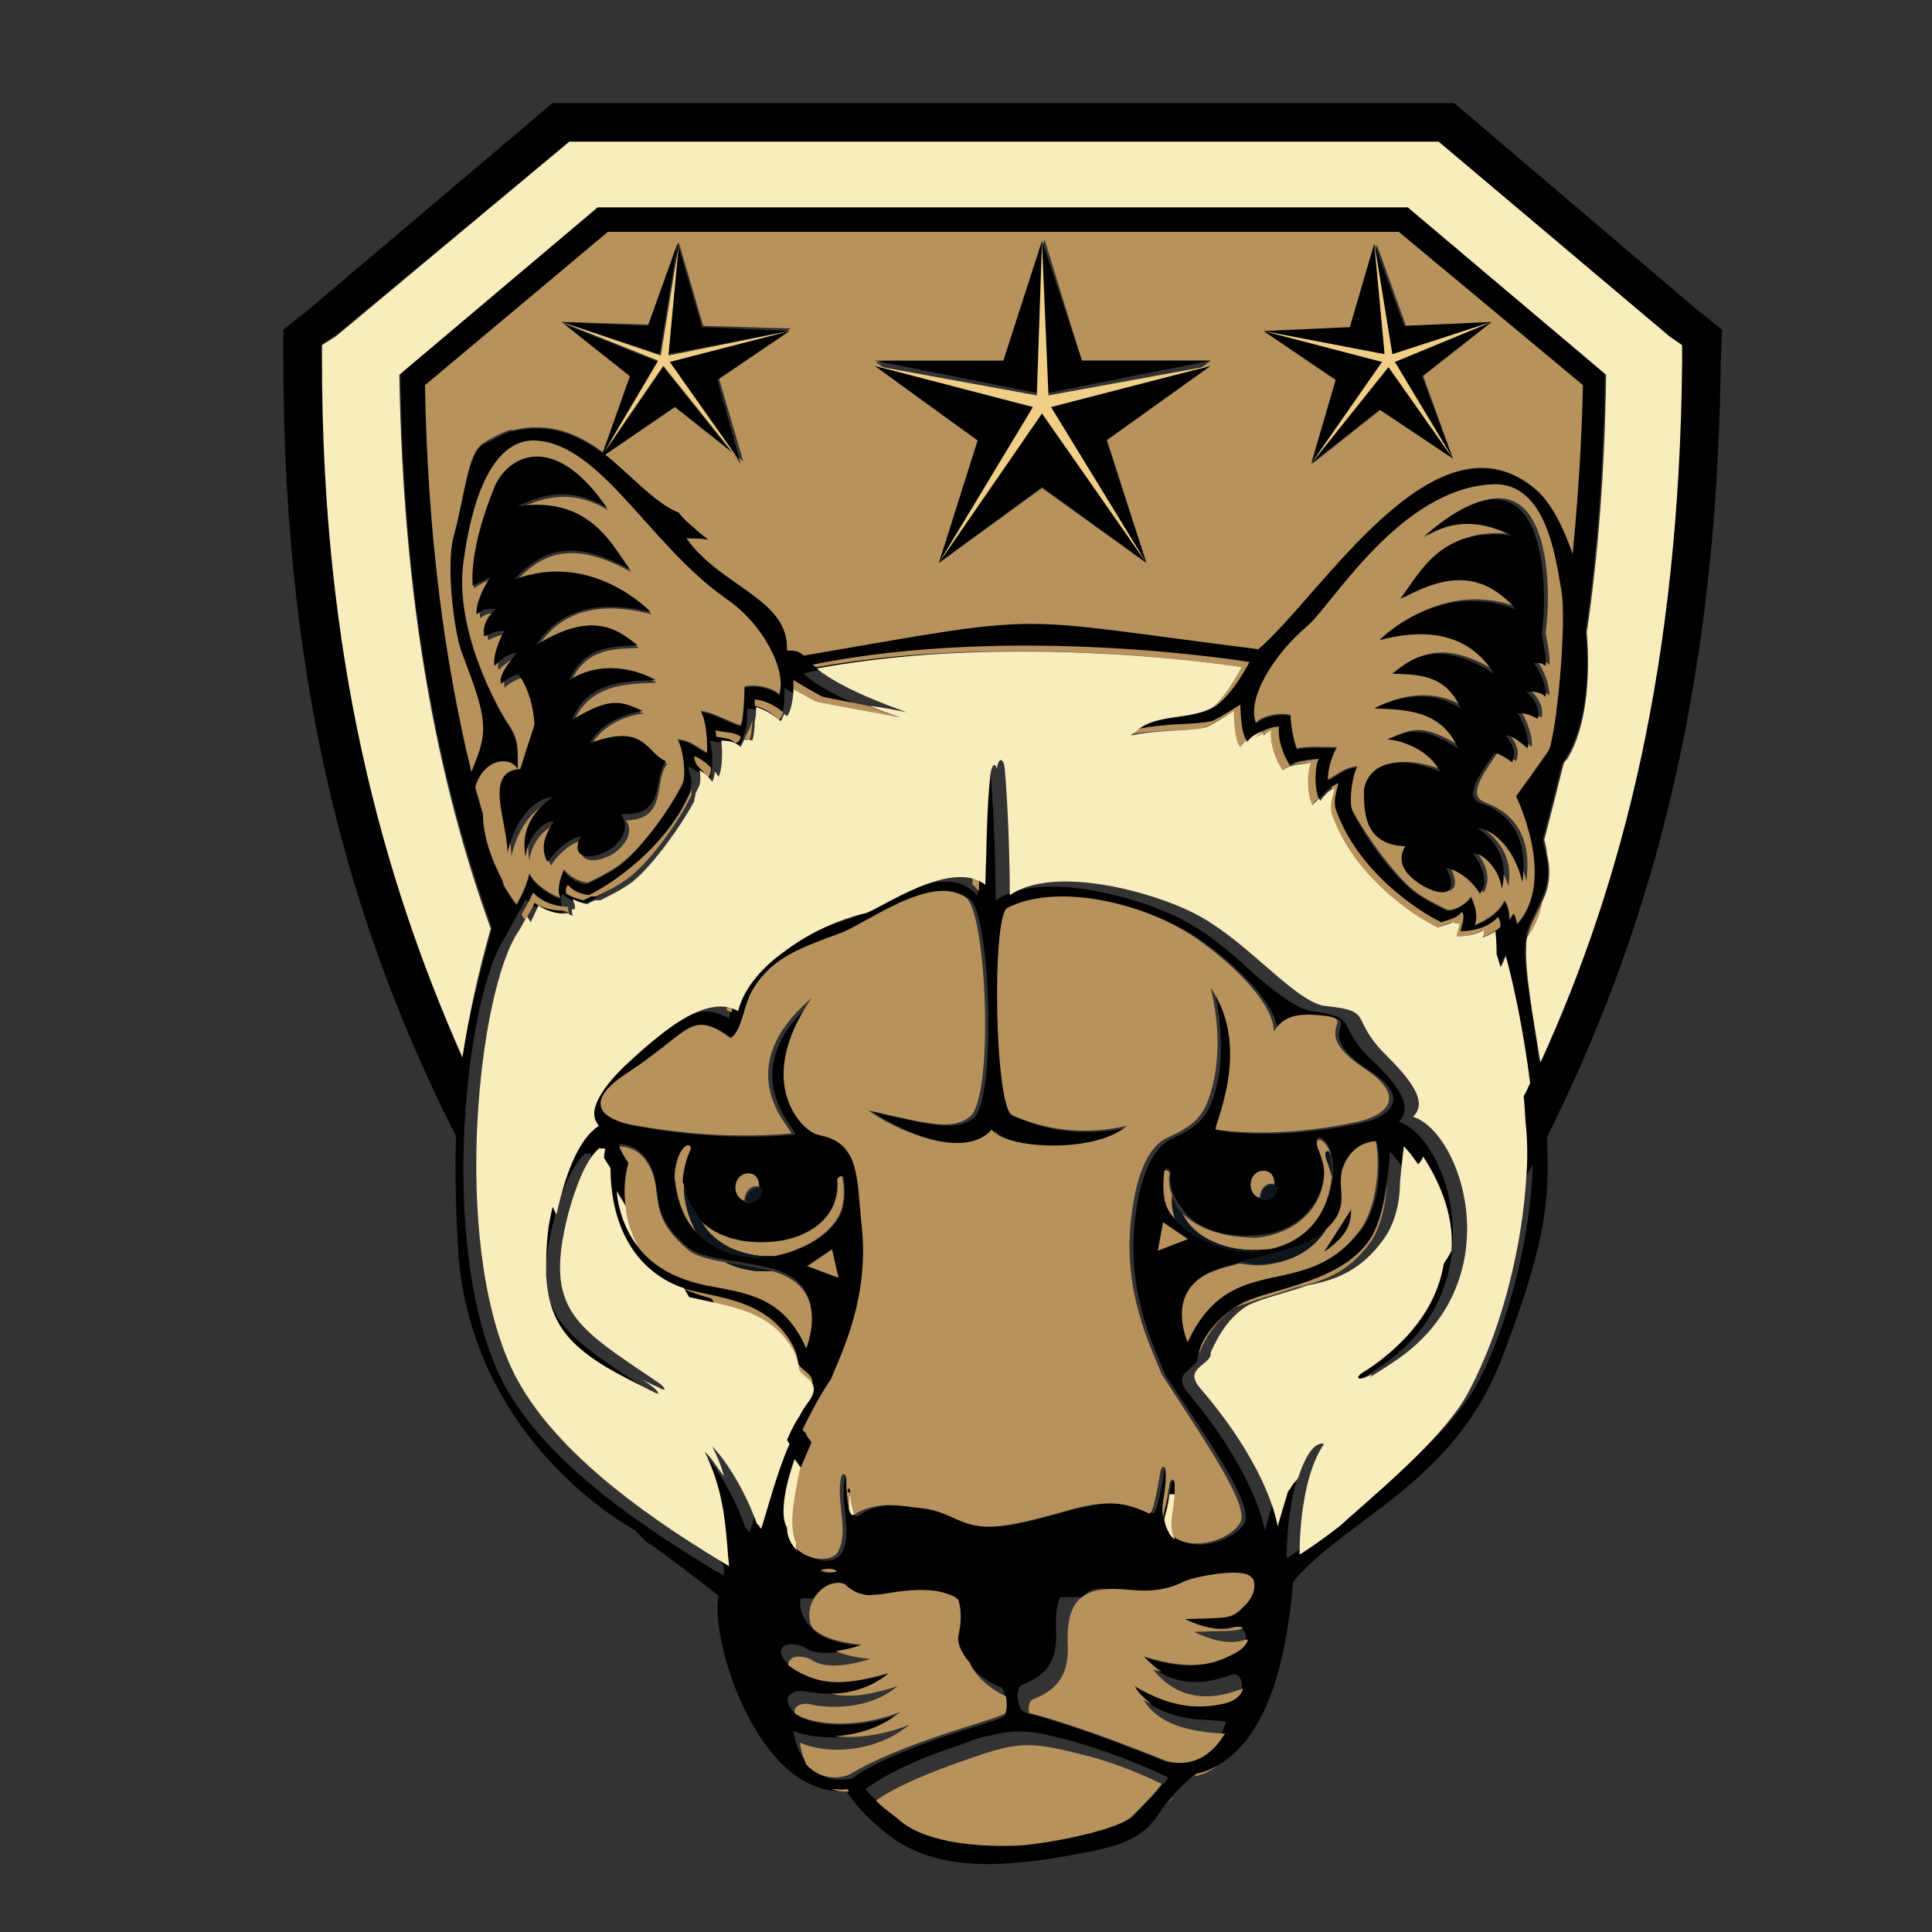 <?xml version="1.0" encoding="utf-8"?>
<!-- Generator: Adobe Illustrator 18.1.0, SVG Export Plug-In . SVG Version: 6.00 Build 0)  -->
<svg version="1.1" id="Layer_1" xmlns="http://www.w3.org/2000/svg" xmlns:xlink="http://www.w3.org/1999/xlink" x="0px" y="0px"
	 viewBox="0 0 150 150" enable-background="new 0 0 150 150" xml:space="preserve">
<rect x="0" y="0" width="150" height="150" fill="#333333" stroke="none"/>
<g>
	<path fill="none" d="M68.1,139.8c1.7-1.2,4.4-2.3,6.8-3.1c3.9-1.4,4.9-1.6,9.1-0.5c1.8,0.5,4,1.3,6.3,2.3c0.1-0.2,0.3-0.4,0.4-0.5
		c-2.7-1.4-5.3-2.3-7.4-2.8c-2.9-0.8-4.3-0.9-6.2-0.5c-1,0.3-2.3,0.7-3.8,1.2c-2.2,0.8-4.6,1.8-6.1,3
		C67.5,139.3,67.8,139.6,68.1,139.8z"/>
	<path fill="none" d="M70.7,134c-1.9,0.8-4.1,1-5.8,0.9c-1.2,0.1-2.3-0.1-3.3-0.5c0.2,1.2,0.7,2.1,1.2,2.7c-0.2-0.5-0.4-1-0.5-1.7
		C64.8,136.4,68.4,135.9,70.7,134z"/>
	<path fill="none" d="M63,132.3c0.1,0,4.1,0.9,6.8-1.4c-2.4,0.7-4,0.8-5.2,0.6c-1.3,0-2.2-0.2-2.2-0.2c-1.1-0.1-1.8,0.6-0.7,1.7
		c0,0,0.1,0.1,0.1,0.1C61.7,132.5,62.2,132.2,63,132.3z"/>
	<path fill="none" d="M80.1,131.8c1.4-0.6,2.7-1.4,2.6-4c-0.1-2.1,0.3-3.9,1.4-3.9h-1.7c-0.4,0-0.5,1.6-0.4,2.8
		c0.1,2.6-1.2,3.5-2.6,4c-0.7,0.2-0.5,1.9,0.1,2.1c0,0,0.1,0,0.2,0C79.7,132.5,79.8,132,80.1,131.8z"/>
	<path fill="none" d="M96.7,127.3c0.1,0,0.1,0,0.2,0c0.1-0.4,0-0.7-0.4-0.9c-0.6,0.3-1.3,0.3-3.8,0.3
		C95.4,128,96.6,127.3,96.7,127.3z"/>
	<path fill="none" d="M46.1,105.9c-0.3-0.5-0.6-0.9-0.9-1.4c-1.8-1.4-2.7-2.7-3-4.6c-0.2-0.4-0.5-0.7-0.7-1.1
		C41.7,102,42.8,103.9,46.1,105.9z"/>
	<path fill="none" d="M56.8,121.7c0-0.2,0-0.4,0-0.7c-0.2-0.3-0.4-0.6-0.6-0.9c0,0.4,0.1,0.8,0.1,1.2
		C56.4,121.5,56.6,121.6,56.8,121.7z"/>
	<path fill="none" d="M96.5,131.2c0.1-0.6-0.2-1.1-0.7-1.1c-0.3,0-3.1,1.4-5.7-0.2c-0.2-0.1-0.4-0.1-0.7-0.2
		C92.2,133.2,96,131.3,96.5,131.2z"/>
	<path fill="none" d="M94.9,134.6c0.2-0.4,0.4-0.7,0.4-0.9c0-0.1-0.8-0.1-2-0.2c-0.5,0-1-0.1-1.5-0.2c-0.8-0.2-1.7-0.5-2.4-1
		c-0.2-0.1-0.4-0.2-0.6-0.3C90.1,134.2,93.2,134.5,94.9,134.6z"/>
	<path fill="none" d="M68.2,124h-1.1C67.4,124,67.8,124,68.2,124z"/>
	<path fill="none" d="M74.3,124.2c0-0.1-0.1-0.3-0.2-0.4h-0.5C73.9,123.9,74.1,124,74.3,124.2z"/>
	<path fill="none" d="M115.5,105.1c-0.7,1.7-1.4,3.1-2,4c-2.4,3.5-7.1,7.3-10.3,9.7c3.3-2.4,8.3-6.3,10.9-10.1
		c2-2.9,4.9-10.9,5.1-18.4c-0.2,0.4-0.4,0.7-0.6,1.1C118.2,96.3,116.9,101.4,115.5,105.1z"/>
	<path fill="none" d="M78.1,131.7c-0.1-0.4-0.2-0.8-0.4-0.9c-1-0.3-1.8-1-2.4-1.7C75.7,130.1,76.7,131.2,78.1,131.7z"/>
	<path fill="none" d="M63,128.7c0.2,0.1,1.1,1.1,4.7,0c-1.2-0.1-2.1-0.3-2.7-0.6c-1.9,0.2-2.5-0.4-2.6-0.5c-1.6-0.6-2.4,0.4-1,1.5
		C61.3,128.7,61.9,128.4,63,128.7z"/>
	<path fill="none" d="M63.4,124h-1.2c-0.1,0-0.1,0.6,0,1c0.2,0.6,0.4,1.1,0.9,1.5c-0.1-0.2-0.1-0.2-0.2-0.4
		C62.7,125.2,63,124,63.4,124z"/>
	<path d="M133.7,25.6l-2-1.6L112.9,8h-70L24,24l-2,1.6v2.4c0,26.5,5.7,45,13.4,60.2c-0.1,3,0,6.1,0.2,9.4
		c1.3,14.7,13.7,21.2,13.7,21.2s1.1,1.2,1.2,1.1c1.7,1.2,3.9,2.9,5.3,4c-0.7,3.2,2.7,14.3,8.7,15.1c0.4,0.1,0.8,0.1,1.2,0
		c0,0.1,0.1,0.1,0.1,0.2c0.9,1.3,2,2.4,3.5,3.5c3.8,2.7,9,2.3,15.1,1.1c4.3-0.8,4.9-2,6-3.6c0.1-0.2,0.3-0.4,0.5-0.6
		c0.4-0.5,0.9-1,1.6-1.6c0.1-0.1,0.1-0.1,0.2-0.2c0.6-0.1,1.1-0.4,1.6-0.6c4.2-2.2,5.6-8.5,6.1-14.4c4-4.8,12.4-7.6,16.1-17.1
		c1.1-2.8,2.9-7.7,3.4-11.4c0.3-1.9,0.3-3.9,0.2-6c7.6-15.2,13.2-33.7,13.5-60.2L133.7,25.6z M117.8,71.8
		C117.8,71.8,117.8,71.8,117.8,71.8C117.8,71.8,117.8,71.8,117.8,71.8c-0.1-0.3-0.2-0.6-0.3-0.8c-0.1,0.2-0.2,0.3-0.3,0.5
		c0-0.5-0.1-1.2-0.4-1.5c-0.4,1-1.8,1.7-2.3,1.9c0.3-0.6,0-1.6-0.3-2.2c-0.4,0.6-1.5,1.1-1.9,1c-1-0.5-2-1-2.7-1.6
		c-1.6-1.3-3.7-4.2-4.6-6.1c-0.3-0.7,0-2.8,0.4-3.4c-1,0-1.9,0.9-2.3,1c0-0.7,0.3-1.6,0.7-2.5c-0.8,0-2.3-0.1-3.1,0.1
		c-0.3-0.4-0.5-1.9-0.5-2.6c-0.7-0.2-2.1,0-2.7,0.6c-0.6-2,1.5-5.3,4-7.5c1.9-1.6,7.3-10.7,14.4-11c4.2-0.2,4.9,6,5.3,8.1
		c0.5,2.5-0.4,11.7-1,12.6c-0.9,1.3-2.5,3.5-2.5,3.5S120.9,68.3,117.8,71.8z M122.1,43c-0.8-2.3-1.8-4.2-3.1-5.2
		c-7.7-6-16.4,8.4-21.3,12.6c-20-2.5-15.6-2.9-35.3,0.5c-0.3-0.3-0.6-0.4-1.3-0.4c0.2-4-5.1-4.9-7.8-8.7c0.4,0,1,0,1.7,0.1l0,0
		c-0.4-0.3-0.8-0.7-1.2-1c0,0,0,0,0,0c-0.4-0.4-0.8-0.7-1.1-1.1c-1.8-0.7-3.5-2.8-5.7-4.5l5.2-3.5l5.3,4.2l-6-7.5l-4.6,6.7
		c0,0,0,0,0,0l4.2-7.1l-7.5-3l5.3,4.2l-2.1,5.9c-1.9-1.4-4.1-2.4-7-1.7c-0.2-0.1-2.4,1.1-2.4,1.1c-1.1,0.9-1.3,3.9-2.2,7.2
		c-0.6,2.4,0.1,7.4,0.6,8.8c0.6,1.7,1.6,3.9,1.7,5.7c0.1,1.4-0.5,2.5-0.9,3.7c-2.1-8.7-3.4-18.5-3.6-30L47.2,18h61.4l14.2,11.9
		C122.7,34.6,122.5,38.8,122.1,43z M60.5,54c-0.6-0.6-2-0.8-2.7-0.6c0,0.7,0,2.6-0.3,3c-0.8-0.2-2.3-1.1-3.1-1.1
		c0.5,0.9,0.5,2.4,0.5,3.2c-0.4-0.1-1.3-1-2.3-1c0.4,0.6,0.7,2.8,0.4,3.4c-1,1.9-3.1,4.8-4.6,6.1c-0.7,0.6-1.7,1.1-2.7,1.6
		c-0.4,0.2-1.5-0.3-1.9-1c-0.3,0.5-0.6,1.6-0.3,2.2c-0.6-0.2-1.9-0.9-2.4-1.9c-0.3,1.3-1,2.4-1,2.4c-0.4-0.5-0.7-1-1-1.5
		c0-0.1-0.1-0.2-0.1-0.4c-1.1-2.1-1.5-3.8-1.5-5.1c-0.2-0.7-0.4-1.4-0.6-2.1c0.6-2.2,2.6-2.6,3.3-1.4c0-1.6,0.1-2.3-0.8-3.6
		c-0.6-0.9-4.2-7.1-3.4-12.6c0.3-2.2,1.4-9.6,5.6-9.3c5.2,0.3,8.9,8.1,14.8,12.3C59.2,48.4,61.1,52,60.5,54z M61.7,113.2
		c0.2,0.3,0.5,0.7,0.7,1c0.2-0.7,0.5-1.4,0.9-2.1c-0.1-0.2-0.3-0.4-0.4-0.6c-0.1-0.1-0.2-0.2-0.2-0.3c0,0,0-0.1-0.1-0.1
		c0.6-1.2,1.3-2.5,2.2-3.9c0.9-2.2,3-6.4,2.4-11.9c-0.4-3.7-0.2-6.5-3.4-7.1c-1.1-0.2-5.1-3.9-0.5-10.6c-6.8,5.8-1,10.4-1.6,10.5
		c-5.5,0.5-10.3-0.3-12.5-0.7c-1.9-0.4-3.9-1.5-0.2-4c4.9-3.2,4.9-5,8-2.7c0.9-0.5,1-2.5,1.7-3.7c1.3-2.4,3.4-3.2,6.7-4.4
		c1.8-0.7,7.2-4.8,9.9-2.8c1.6,1.1,2.1,15.5,0.3,17c-1.3,1-2.8,0.7-7.9-0.5c1.9,1.3,7.4,4,9.6,1.5c1,1.5,8,1.9,10.5-0.3
		c-4.3,1-7.5-0.1-8.9-0.8c-1.4-0.7-1.6-15.5-0.4-16.1c3.6-1.9,10.1-0.6,14.3,2.1c2.3,1.5,6.4,5,6.4,7.5c0.6-1.1,1.8-1.4,3.3-1.3
		c3.9,0.3-1.1,1,3.8,4.2c3.3,2.1,1.7,3.6-0.6,4.1c-2.3,0.5-6.8,1.2-11,0.6c-0.4-0.1,2.9-6.2-0.4-11c0.6,3,0.6,5.3,0.3,6.9
		c-0.6,2.8-1.2,3.6-3.6,4.7c-2.4,1.1-2.8,5.7-2.9,6.5c-0.6,5.5,1.5,9.7,2.4,11.9c3.5,5.3,6.9,10.1,6.1,11.5
		c-0.7,1.2-3.6,2.3-5.2,1.1c-0.1-0.1-0.3-0.2-0.4-0.4c-0.3-0.4-0.4-0.8-0.4-1.2c-0.1-1.1,0.3-2.2,0.2-3.5c0-0.6-0.3-0.6-0.4-0.1
		c-0.3,1.7-0.6,3.4-0.9,3.3c-1.9-0.9-3.2-1-5.7-0.4c-1.7,0.4-3.5,1-5.2,1.3c-3.5,0.5-4-1-6.6-1.3c-1.3-0.2-3.4-0.7-5.2,0.5
		c-0.1,0-0.1,0.1-0.2,0.1c-0.2,0.1-0.3-0.1-0.4-0.5c-0.1-0.5-0.2-1.4-0.2-2.3c0-0.4-0.3-0.5-0.4-0.1c-0.4,1.9,0.6,4.1-0.2,5.7
		c-0.5,1-2.2,0.8-3.2-0.1c-0.5-0.4-0.8-1-0.8-1.8C60.6,117.8,60.8,115.8,61.7,113.2z M54.8,99.7c-2.2-0.4-4-1.4-5.2-2.9
		c-0.7-0.9-1.2-1.9-1.5-3.1c-0.1-0.4-0.2-0.9-0.2-1.3c0.2,0.4,0.5,0.8,0.7,1.2c-0.2-1.2-0.1-2.4,0.2-3.5c-0.2-0.4-0.5-0.8-0.7-1.2
		c0,0,0-0.1,0-0.1c1.3,0.1,2,0.9,2.4,1.7c1,2-0.3,3.7,3,6.4c0.5,0.4,1.6,0.7,2.8,0.9c1.2,0.2,2.6,0.4,3.7,0.7c0.1,0,0.2,0.1,0.3,0.1
		c4,1.3,2.4,5.3,2.2,5.8C60.8,100.5,57.9,100.3,54.8,99.7z M59,92.3c0,0.6-0.3,1.1-0.9,1.1c-0.1,0-0.2,0-0.3-0.1
		c-0.4-0.2-0.7-0.6-0.7-1c0-0.6,0.3-1.1,0.9-1.1C58.6,91.1,59,91.6,59,92.3C59,92.3,59,92.3,59,92.3z M53.5,89.5
		C53.3,90,53,91,53,91.8c0,0.1,0,0.2,0.1,0.3c0.1,0.8,0.5,1.7,1.1,2.4c0.8,1,2.2,1.7,4,1.9c4.2,0.4,7.1-1.7,6.9-4.8
		c0-0.2,0.4-0.3,0.4-0.2c0.1,0.9,0.2,2.3-0.4,3.2c-0.9,1.5-2.9,2.5-4.8,2.9c-0.7,0.1-1.5,0.2-2.1,0.1c-1.8-0.2-3.2-0.9-4.2-2
		c-0.9-1-1.4-2.4-1.6-4c0-0.4,0.1-1.9,0.7-2.5C53.5,88.7,53.8,89,53.5,89.5z M64.6,97l0.4,2.2l-2.4-0.9L64.6,97z M64.9,122
		C64.9,122,65,122,64.9,122c-0.3,0.2-0.7,0.2-1.2,0C64.2,121.8,64.6,121.8,64.9,122z M99,92c0,0.6-0.3,1.1-0.9,1.1
		c-0.1,0-0.2,0-0.3-0.1c-0.4-0.2-0.7-0.6-0.7-1c0-0.6,0.4-1.1,0.9-1.1C98.6,90.9,99,91.4,99,92C99,92,99,92,99,92z M97.6,95.9
		c3.4-0.3,5-2.6,5.2-4.7c0.1-0.8-0.3-1.8-0.5-2.3c-0.2-0.5,0-0.8,0.5-0.4c0.2,0.2,0.4,0.5,0.5,0.9c0.2,0.6,0.2,1.3,0.2,1.6
		c0,0.1,0,0.2,0,0.3c-0.4,2.8-1.8,4.7-4.1,5.4c-0.5,0.2-1,0.3-1.6,0.3c-2.2,0.2-5-0.7-6.4-2.4c-0.2-0.2-0.3-0.4-0.5-0.6
		c-0.6-0.9-0.6-2.3-0.4-3.2c0-0.2,0.4,0,0.4,0.2c-0.1,0.6,0,1.2,0.2,1.7c0.2,0.5,0.5,0.9,0.8,1.3C93,95.4,95,96.1,97.6,95.9z
		 M89.9,97.1l0.4-2.2l2,1.3L89.9,97.1z M92.3,104.1c-0.2-0.5-1.7-4.3,2.3-5.6c0.5-0.2,1.1-0.3,1.7-0.5c2.1-0.5,4.7-1.1,5.6-1.7
		c0.5-0.3,0.9-0.6,1.2-0.9c2.1-2,0.5-3.1,1.4-5.1c0.3-0.8,1-1.6,2.4-1.7c0.3,1.2,0.4,4.4-1,6.6C101.5,101.4,95.7,96.7,92.3,104.1z
		 M108.1,88.3C108.1,88.3,108.1,88.3,108.1,88.3c0,0.1,0,0.2,0,0.2C108.1,88.3,108.1,88.3,108.1,88.3z M62.8,137.1
		c-0.6-0.6-1-1.5-1.2-2.7c1,0.4,2.2,0.5,3.3,0.5c1.9-0.1,3.8-0.8,5.1-1.9c-3.1,1.3-6.9,1.1-8.2,0.1c-0.1,0-0.1-0.1-0.1-0.1
		c-1.1-1.1-0.4-1.8,0.7-1.7c0,0,1,0.2,2.2,0.2c1.4,0,3.1-0.4,4.5-1.6c-3.8,1.1-5.5,0.8-7.2-0.2c-0.2-0.1-0.4-0.3-0.6-0.4
		c-1.3-1.1-0.6-2,1-1.5c0.2,0.1,0.7,0.7,2.6,0.5c0.6-0.1,1.2-0.2,2-0.5c-1.9-0.2-3.1-0.6-3.8-1.3c-0.4-0.4-0.7-0.8-0.9-1.4
		c-0.1-0.4-0.1-1,0-1h1.2c0.6-1,1.6-1.1,2.2-0.8c0.5,0.5,1,0.8,1.5,0.8h1.1c0.2,0,0.4-0.1,0.7-0.1c2.4-0.5,3.9-0.9,4.8,0.1h0.5
		c0.1,0,0.1,0.2,0.2,0.3c0.3,0.9,0.2,1.9,0,2.8c-0.1,0.6,0.3,1.3,0.9,2.1c0.6,0.7,1.4,1.3,2.4,1.7c0.2,0.1,0.3,0.5,0.4,0.9
		c0.1,0.6,0.1,1.3-0.2,1.4c-0.8,0.5-7.9,2.1-11.8,4.8C64.9,138.3,63.7,138.1,62.8,137.1z M67.2,138.9c1.5-1.1,3.8-2.2,6.1-3
		c0.3-0.1,0.6-0.2,0.9-0.3c1.2-0.4,2.1-0.7,2.9-0.9c1.9-0.5,3.3-0.3,6.2,0.5c2.1,0.6,4.7,1.5,7.4,2.8c-0.1,0.2-0.2,0.4-0.4,0.5
		c-0.6,0.8-1.4,1.5-2.3,2.5c-1.2,1.2-7.6,2.3-9.2,2.3c-3.1,0-7.1-0.3-9-2.1c-0.5-0.5-1-0.9-1.7-1.4
		C67.8,139.6,67.5,139.3,67.2,138.9z M90.3,136.7c-5.9-2.4-9.7-3.5-10.6-3.7c-0.1,0-0.2-0.1-0.2-0.1c-0.5-0.2-0.8-1.9-0.1-2.1
		c1.4-0.6,2.7-1.4,2.6-4c-0.1-1.3,0.1-2.8,0.4-2.8h1.7c0.7-1,1.7-0.6,3-0.5c1.2,0.1,2.8,0.3,4.6-0.6c0.8-0.5,4.6-1.1,5.2-0.5
		c0.1,0.1,0.1,0.1,0.2,0.2c0.2,0.6,0.1,1.3-0.7,2.1c-1,1-1,0.9-4.6,1c2.7,1.2,3.9,0.5,4,0.6c0.2,0,0.3,0.1,0.5,0.1
		c0.4,0.2,0.5,0.6,0.4,0.9c-0.1,0.4-0.5,0.8-1.1,1.1c-1.2,0.6-2.9,1.6-7,0.2c0.4,0.5,0.9,0.9,1.4,1.2c2.5,1.6,5.3,0.3,5.7,0.2
		c0.5-0.1,0.8,0.5,0.7,1.1c-0.1,0.5-0.6,1-1.6,1.2c-1.4,0.2-3.7,0.4-6.8-1.4c0.3,0.6,0.8,1,1.3,1.4c0.7,0.5,1.6,0.8,2.4,1
		c0.5,0.1,1.1,0.2,1.5,0.2c1.1,0.1,2,0.1,2,0.2c-0.1,0.2-0.2,0.6-0.4,0.9C94.2,135.8,92.7,137.4,90.3,136.7z M113.9,108.7
		c-2.6,3.7-7.6,7.7-10.9,10.1c-1.8,1.3-3.1,2.2-3.1,2.2s-0.1-5.7,1.9-8.6c-0.8-0.2-1.5,1.1-2,2.6c-0.1,0.1-0.2,0.2-0.3,0.4
		c-0.2,0.2-0.3,0.5-0.5,0.7c-0.3,1-0.6,2-0.8,2.7c-0.2-1.1-1.3-5.1-6-10.7c-1.3-1.6,0.8-1.8,0.8-2.7c0,0,0-0.1,0-0.1
		c0.1-1.1,1.5-3.1,3.5-4c2.3-1.1,7.8-1.6,9.9-5.1c0.6-1,1-2.6,1.2-4.1c0.2-1,0.3-2,0.3-2.7c0.3,0.3,0.7,0.8,1.1,1.4
		c0.1-0.2,0.2-0.4,0.4-0.6c1.1,1.6,2.5,4.2,2.2,7.3c-0.2,0.3-0.4,0.6-0.6,1c-0.3,2.4-1.7,4.9-4.9,7.5c0,0,0,0,0,0
		c-0.4,0.3-0.8,0.6-1.3,0.9c-0.7,0.4-0.6,0.8,0.4,0.3c0.1,0,0.1-0.1,0.2-0.1c0,0.1-0.1,0.1-0.1,0.2c0.9-0.5,1.6-1,2.3-1.5
		c8.6-6.2,4.8-17.5,1-18.7c1.3-1.3-0.4-3.2-2.3-5c-2.6-2.6-0.7-3.1-4.5-3.6c-1.4-0.2-3.9-2.4-5-3.4c-1.5-1.4-3.4-2.9-5.2-3.8
		c-3.1-1.6-10.8-3.8-14.3-1.4c0-2.2-0.1-6.5-0.4-9.9c-0.1-0.8-0.5-0.8-0.6,0.1c0,0,0,0,0,0c-0.3,2.9-0.3,6.6-0.4,9.5
		c-0.1-0.2-0.3-0.4-0.5-0.5c-2.6-2.2-8.1,1.8-9.3,2.2c-1.8,0.5-4.2,1.5-6.2,2.9c-1.7,1.3-3,2.9-3.3,4.9c-0.1-0.1-0.2-0.2-0.4-0.2
		c-1.7-1-4,0.3-5.7,1.6c-1.1,0.8-1.9,1.6-2.2,1.9c-1.1,1.1-2.1,2.2-2.5,3.2c-0.1-0.1-0.1-0.2-0.2-0.3c-0.6,0.9-0.8,1.8-0.2,2.5
		c-0.1,0.1-0.3,0.2-0.4,0.3c0,0-0.1,0-0.1,0.1c0,0,0,0,0,0c-1.7,1.6-2.6,5.1-2.8,6.5c-0.1-0.2-0.2-0.4-0.3-0.6
		c-0.2,0.9-0.3,1.5-0.3,1.5c-0.1,1.5-0.2,2.7-0.2,3.8c0.2,0.4,0.5,0.7,0.7,1.1c0.3,1.9,1.2,3.3,3,4.6c0.3,0.5,0.6,0.9,0.9,1.4
		c1,0.6,2.2,1.3,3.6,1.9c0.7,0.3,0.6,0,0.1-0.3c-0.5-0.4-1-0.7-1.5-1c0.6,0.3,1.2,0.6,1.9,1c0.7,0.3,0.7,0,0.1-0.3
		c-6.4-4.3-9-5.5-7.1-13.1c0.9-3.3,1.8-4.6,2.5-5.2c0,0,0,0.1,0,0.1c0.3-0.1,0.4,0,0.4,0s0,0.3-0.1,0.7c0.2,0.3,0.3,0.5,0.5,0.8
		c0,2.5,0.6,6.7,4.5,8.8c0.4,0.2,0.8,0.4,1.2,0.5c0.1,0.2,0.3,0.5,0.4,0.7c0.9,0.2,1.8,0.4,2.7,0.6c-0.1-0.1-0.2-0.2-0.2-0.4
		c-0.9-0.2-1.6-0.4-2.3-0.8c2.5,0.7,5.3,0.8,7.4,2.8c1,1,1.6,2,1.6,2.8c0,0.9,2.1,1.1,0.8,2.7c-0.4,0.5-0.7,1.1-1,1.7
		c-0.1-0.1-0.1-0.2-0.2-0.3c-0.4,0.6-0.7,1.3-1,1.9c0.1,0.1,0.1,0.2,0.2,0.3c-0.9,2.3-1.6,4.7-2.2,6.6c-0.1-0.1-0.2-0.3-0.3-0.4
		c0,0,0,0.1,0,0.1c-1.1-3.2-2.7-5.3-3.5-6.1c0.4,0.8,0.7,1.6,0.9,2.3c0,0,0,0,0,0c-0.4-0.5-0.7-1-1.1-1.5c-0.1-0.2-0.2-0.3-0.4-0.4
		c1.4,2.8,1.6,5.3,1.8,7.7c0.2,0.3,0.4,0.6,0.6,0.9c0,0.2,0,0.4,0,0.7c-0.2-0.1-0.4-0.2-0.6-0.3c-4.7-2.9-13.7-8.4-16.9-15.4
		c-4.7-10.3-2.5-29.4,0.5-33.8c0,0,0.3-0.6,0.7-1.3c0.4-0.7,0.8-1.4,0.9-1.7c0.8,0.9,2,1.1,2.7,1.1c0.1,0,0.2,0,0.2,0
		c0-0.2-0.1-0.4-0.1-0.7c-0.1-0.3-0.1-0.6,0.1-0.8c0.4,0.5,1,0.6,1.6,0.8c1.7-0.7,6.1-3.7,8-8.2c0.1-0.2,0.2-0.4,0.3-0.6
		c0.1-0.5,0.1-0.9,0-1.2c-0.1-0.2-0.1-0.5-0.2-0.7c0.5,0.2,0.9,0.5,1.3,0.9c0.1,0.1,0.2,0.2,0.3,0.4c0.3-0.7,0.4-2,0.2-2.8
		c0-0.2-0.1-0.4-0.1-0.5c0.7,0.2,1.5,0.1,2,0.5c0.1,0,0.1,0.1,0.2,0.1c0,0,0,0,0-0.1c0.3-0.4,0.5-0.9,0.6-1.4
		c0.1-0.4,0.1-0.7,0.1-1.1c0-0.2,0-0.3,0-0.5c0.9,0.1,1.6,0.4,2.2,1c0.1,0.1,0.2,0.1,0.2,0.2c0.3-0.3,0.5-1.4,0.5-2.1
		c0-0.4,0-0.7,0-0.7s2,1.3,2.3,1.3c0.9,0.2,2.1,0.4,3.5,0.7c0.9,0.2,1.9,0.3,2.9,0.5c-4.2-1.5-6-2.6-7-3.4c-0.1-0.1-0.2-0.2-0.3-0.2
		C79,48.5,97,51.4,97,51.4s-1.2,2.4-2.6,3.4c-0.1,0-0.1,0.1-0.2,0.1c-1.7,1.1-4.5,0.5-5.9,1.8c0,0,0,0,0,0c2.6-0.5,4.3-0.3,5.7-0.6
		c0.3-0.1,2.3-1.3,2.3-1.3s0,2.1,0.5,2.8c0,0,0,0,0,0.1c0.1-0.1,0.3-0.3,0.4-0.4c0.5-0.5,1.1-0.8,1.9-0.9c-0.1,1,0.3,2.2,0.9,3.1
		c0.5-0.5,1.4-0.5,2.2-0.6c-0.3,0.5-0.3,2.2,0,3.1c0,0.1,0,0.1,0.1,0.2c0.2-0.3,0.4-0.5,0.6-0.7c0.3-0.3,0.7-0.5,1-0.6
		c-0.1,0.6-0.4,1.2-0.2,2c1.7,4.9,6.5,8,8.2,8.8c0.6-0.1,1.2-0.3,1.6-0.8c0.4,0.4-0.1,1.1-0.1,1.5c0.5,0.1,2-0.1,2.9-1.1
		c0.1,0.1,0.1,0.4,0.2,0.7c-0.2,0.1-0.4,0.3-0.5,0.4c0.1,0.8,0.1,1.8,0.1,1.8c0.1,0.3,0.2,0.6,0.3,1c0.1-0.3,0.2-0.6,0.4-0.9
		c0.7,2.1,1.5,6,1.9,9.9c-0.2,0.3-0.3,0.6-0.5,1c0.1,0.9,0.2,1.7,0.2,2.6c0.1,1.2,0.1,2.4,0,3.7c0.2-0.4,0.4-0.7,0.6-1.1
		C118.8,97.8,116,105.8,113.9,108.7z M130.5,27.9c-0.2,23.4-4.6,40.5-11,54.5c-0.5-3.7-1.2-7-1.1-9c0-0.3,0.1-0.6,0.1-0.8
		c0.2-0.9,0.7-1.7,1.1-2.6c0.5-1.1,0.8-2.2,0.4-3.8c-0.1-0.3-0.2-0.7-0.2-1.1c0.5-1.9,1-3.9,1.5-5.9c0.2-0.2,0.3-0.3,0.3-0.4
		c1.4-2.3,1.9-6,1.5-9.8c0.9-6.1,1.4-12.7,1.5-20l-15.4-13H46.5L31.1,29c0.2,17.6,2.9,31.4,7.1,43c-0.9,3.5-1.8,6.8-2.3,10
		C29.7,68.1,25,51.1,25,27.9v-1.2l1.1-0.7L44.2,11h67.4l17.9,15.1l1,0.8L130.5,27.9z"/>
	<path fill="#F9ECBD" d="M66.4,115.9H66c-0.1,0.4-0.1,0.8-0.1,1.2c0.1,0.4,0.2,0.6,0.4,0.5c0.1,0,0.1-0.1,0.2-0.1
		C66.5,117,66.4,116.4,66.4,115.9z"/>
	<path fill="#F9ECBD" d="M91.3,116h-0.5c-0.1,1-0.3,1.4-0.4,1.9c0,0.4,0.2,0.8,0.4,1.2c0.1,0.1,0.2,0.3,0.4,0.4
		C90.8,118.3,91.3,117,91.3,116z"/>
	<path fill="#F9ECBD" d="M61.1,118.6c0,0.7,0.3,1.3,0.8,1.8c-0.1-0.2-0.1-0.5-0.1-0.7c-0.4-0.8-0.3-2.8,0.6-5.4
		c-0.2-0.3-0.5-0.7-0.7-1C60.8,115.8,60.6,117.8,61.1,118.6z"/>
	<path fill="#F9ECBD" d="M48.6,93.7c-0.2-0.4-0.5-0.8-0.7-1.2c0,0.4,0.1,0.9,0.2,1.3c0.3,1.2,0.8,2.2,1.5,3.1
		c-0.3-0.6-0.6-1.3-0.8-2C48.7,94.4,48.6,94,48.6,93.7z"/>
	<path fill="#F9ECBD" d="M117.8,71.8C117.8,71.8,117.8,71.8,117.8,71.8C117.8,71.8,117.8,71.8,117.8,71.8
		C117.8,71.8,117.8,71.8,117.8,71.8z"/>
	<path fill="#F9ECBD" d="M111.7,11H44.2L26.1,26.1L25,26.8v1.2c0,23.1,4.7,40.1,10.9,54.1c0.5-3.2,1.2-6.5,2.2-10
		c-4.2-11.6-6.8-25.4-7.1-43l15.4-13h62.9l15.4,13c-0.1,7.3-0.6,13.9-1.5,20c0.3,3.8-0.1,7.5-1.5,9.8c-0.1,0.1-0.2,0.2-0.3,0.4
		c-0.5,2-1,4-1.5,5.9c0.1,0.4,0.2,0.8,0.2,1.1c0.4,1.6,0.1,2.8-0.4,3.8c-0.2,0.9-0.5,1.8-1.1,2.6c-0.1,0.3-0.1,0.5-0.1,0.8
		c-0.1,2,0.5,5.3,1.1,9c6.4-14,10.8-31.1,11-54.5l0-1.2l-1-0.7L111.7,11z"/>
	<path d="M91.3,115.4c0-0.6-0.3-0.6-0.4-0.1c0,0.2-0.1,0.4-0.1,0.7h0.5C91.3,115.7,91.3,115.5,91.3,115.4z"/>
	<path d="M66.4,115.8c0-0.4-0.3-0.5-0.4-0.1c0,0,0,0.1,0,0.1L66.4,115.8C66.4,115.8,66.4,115.8,66.4,115.8z"/>
	<path d="M104.9,93.9c-0.7,1.1-1.4,2.2-2.1,3.3C104.8,95.8,105,94.8,104.9,93.9z"/>
	<path fill="#B7925C" d="M69.8,55.7c-0.9-0.3-1.7-0.6-2.4-0.9c-1.4-0.3-2.6-0.5-3.5-0.7c-0.3-0.1-2.3-1.3-2.3-1.3s0,0.3,0,0.7
		c0.6,0.4,1.6,1,1.9,1C64.8,54.8,67.2,55.2,69.8,55.7z"/>
	<path fill="#B7925C" d="M75.9,60.1c-0.2,2.6-0.3,5.9-0.4,8.6c0.2,0.1,0.3,0.3,0.5,0.5c0.1-2.8,0.1-6.6,0.4-9.5
		C76.3,59.2,76,59.3,75.9,60.1z"/>
	<path fill="#B7925C" d="M56.4,78.4c0.1,0.1,0.3,0.1,0.4,0.2c0.3-2,1.7-3.7,3.3-4.9C58.4,75,56.9,76.5,56.4,78.4z"/>
	<path fill="#B7925C" d="M55,60.4c0.1-0.2,0.2-0.5,0.2-0.8c-0.4-0.4-0.8-0.7-1.3-0.9c0,0.3,0.1,0.5,0.2,0.7
		C54.4,59.7,54.7,60,55,60.4z"/>
	<path fill="#B7925C" d="M45.3,69.9c0.2-0.1,0.4-0.2,0.6-0.3c0.2,0,0.3,0,0.4,0c1-0.5,2-1,2.7-1.6c1.6-1.3,3.7-4.2,4.6-6.1
		c0.1-0.1,0.1-0.3,0.1-0.6c-1.9,4.5-6.3,7.4-8,8.2c-0.6-0.1-1.2-0.3-1.6-0.8c-0.2,0.2-0.2,0.5-0.1,0.8c0,0,0,0,0-0.1
		C44.5,69.7,44.9,69.8,45.3,69.9z"/>
	<path fill="#B7925C" d="M61.4,105.9c0,0.9,2.1,1,0.8,2.7c-0.2,0.3-0.5,0.7-0.7,1.1c0.1,0.1,0.1,0.2,0.2,0.3c0.3-0.6,0.7-1.2,1-1.7
		c1.2-1.7-0.8-1.8-0.8-2.7c0-0.7-0.6-1.8-1.6-2.8c-2.1-2-4.9-2.1-7.4-2.8c0.7,0.3,1.5,0.6,2.3,0.8c0.1,0.1,0.2,0.2,0.2,0.4
		c1.5,0.4,3.1,0.9,4.3,2.1C60.8,104.1,61.4,105.2,61.4,105.9z"/>
	<path fill="#B7925C" d="M108.1,88.3c0,0,0,0.1,0,0.2C108.1,88.4,108.1,88.4,108.1,88.3C108.1,88.3,108.1,88.3,108.1,88.3z"/>
	<path fill="#B7925C" d="M60.8,55.3c-0.6-0.5-1.3-0.9-2.2-1c0,0.2,0,0.3,0,0.5c0.8,0.2,1.4,0.6,1.9,1.1
		C60.6,55.8,60.7,55.6,60.8,55.3z"/>
	<path fill="#B7925C" d="M45.8,84.8c0.1,0.1,0.1,0.2,0.2,0.3c0.4-1,1.4-2.1,2.5-3.2c0.3-0.3,1.1-1.1,2.2-1.9c-1.3,0.9-2.4,2-2.7,2.3
		C47.2,83.2,46.4,84,45.8,84.8z"/>
	<path fill="#B7925C" d="M57.5,57.2C57.6,57.2,57.6,57.2,57.5,57.2c-0.5-0.4-1.2-0.3-2-0.5c0.1,0.1,0.1,0.3,0.1,0.5
		c0.6,0.1,1.1,0.1,1.5,0.5C57.4,57.6,57.5,57.4,57.5,57.2z"/>
	<path fill="#B7925C" d="M96.4,51.8c0,0-1,2-2.2,3.1c0.1,0,0.1-0.1,0.2-0.1c1.4-1,2.6-3.4,2.6-3.4s-18-3-33.9,0.2
		c0.1,0.1,0.2,0.2,0.3,0.2C79.1,49,96.4,51.8,96.4,51.8z"/>
	<path fill="#B7925C" d="M91,92.8c-0.2-0.5-0.3-1.1-0.2-1.7c0-0.2-0.4-0.3-0.4-0.2c-0.1,0.9-0.2,2.3,0.4,3.2
		c0.1,0.2,0.3,0.4,0.5,0.6C91,94.1,90.9,93.4,91,92.8z"/>
	<path fill="#B7925C" d="M56.4,46.5c-6-4.2-9.7-12-14.8-12.3c-4.2-0.2-5.3,7.2-5.6,9.3c-0.8,5.5,2.8,11.7,3.4,12.6
		c0.9,1.3,0.8,2,0.8,3.6c-0.7-1.1-2.7-0.7-3.3,1.4c0.2,0.7,0.4,1.4,0.6,2.1c0,1.3,0.4,3,1.5,5.1c0,0.1,0.1,0.2,0.1,0.4
		c0.3,0.5,0.6,1,1,1.5c0,0,0.7-1.1,1-2.4c0.5,1,1.8,1.7,2.4,1.9c-0.3-0.6,0-1.6,0.3-2.2c0.4,0.6,1.5,1.1,1.9,1c1-0.5,2-1,2.7-1.6
		c1.6-1.3,3.7-4.2,4.6-6.1c0.3-0.7,0-2.8-0.4-3.4c1,0,1.9,0.9,2.3,1c0-0.7,0-2.3-0.5-3.2c0.8,0,2.3,0.9,3.1,1.1
		c0.2-0.4,0.3-2.3,0.3-3c0.7-0.2,2.1,0,2.7,0.6C61.1,52,59.2,48.4,56.4,46.5z M48.1,65.9c-1.1,1.1-3.8,1.5-2.7-0.7
		c-1.2,0.2-2.3,1.4-2.6,2c-0.5-0.7-0.5-1.7,0.5-3.1c-0.5-0.2-2,1-2.2,2.7c-0.5-2.7,1.4-4.2,2.1-4.6c-0.9,0-2.8,1.2-3.5,4.3
		c0-2.4-1.9-6.3,1-6.5c0.5-1.9,1.1-3.3,1.1-3.5c-0.1-1.3-0.4-2.6-1.2-3.8c-0.1-0.2-1.2,0.4-1.4,0.7c-0.3-0.7,0.5-1.6,1.2-2.4
		c-0.6,0-1.2,0.6-1.7,1c-0.2-0.5,0.4-2.4,0.8-2.7c-0.8-0.1-1.3,0.3-1.6,0.4c-0.2-0.9,0.4-1.7,0.9-2.1c-0.6,0-1.1,0-1.5,0.4
		C37,47,37.8,45.5,38.2,45c-0.5,0.1-1.2,0.5-1.4,0.7c-0.2-2.6,1-6,1.7-7.7c1-2.4,4.6-4.4,8.7,1.6c-2.5-1.5-4.7-1.2-6.9-0.1
		c5.6-0.8,7.2,3,8.7,4.9c-3.9-2.1-6.5-2-9,0.8c6.1-2.3,10.6,2.5,10.6,2.5c-3-0.8-6.7-0.9-8.9,2.6c4.6-2.9,6.6-1,7.9,0
		c-1.7,0.1-4.1-0.1-5.3,2.7c2.4-1.6,5.2-0.8,6.7,0c-2.4,0.1-5.2,0.1-6.5,3.1c3-1.9,3.9-1.3,5.5-0.7c-1.3,0.1-3.3,0.9-4.1,2.5
		c4.3-1.7,4.3,0.7,5.9,1.4c-1.1,1.4,0.1,4.3-3.2,4.4C49.1,64.4,48.8,65.2,48.1,65.9z"/>
	<path fill="#B7925C" d="M98.1,90.9c-0.6,0-1,0.5-1,1.1c0,0.5,0.3,0.9,0.7,1c0-0.6,0.4-1.1,0.9-1.1c0.1,0,0.2,0,0.2,0.1c0,0,0,0,0,0
		C99,91.4,98.7,90.9,98.1,90.9z"/>
	<path fill="#B7925C" d="M47.2,18L33,29.9c0.2,11.5,1.5,21.4,3.6,30c0.5-1.2,1-2.4,0.9-3.7c-0.1-1.7-1.1-4-1.7-5.7
		c-0.5-1.4-1.2-6.4-0.6-8.8c0.9-3.3,1.1-6.4,2.2-7.2c-0.1,0,2.1-1.3,2.4-1.1c2.9-0.7,5.1,0.3,7,1.7l2.1-5.9L43.6,25l6.8,0.2l2.3-6.4
		l1.9,6.5l6.8,0.2l-5.6,3.8l1.9,6.5l-5.3-4.2L47,35.3c2.1,1.7,3.9,3.8,5.7,4.5c0.3,0.4,0.7,0.8,1.1,1.1c0,0,0,0,0,0
		c0.4,0.4,0.8,0.7,1.2,1l0,0c-0.7-0.1-1.3-0.1-1.7-0.1c2.7,3.8,8,4.7,7.8,8.7c0.7,0,1,0.1,1.3,0.4c19.7-3.4,15.3-3,35.3-0.5
		c4.9-4.2,13.6-18.7,21.3-12.6c1.3,1,2.3,2.9,3.1,5.2c0.4-4.2,0.7-8.4,0.8-13.1L108.6,18H47.2z M89,43.7l-8.1-5.8l-8,5.8l3.1-9.6
		l-8-6h10l3.1-9.5L84,28h10l-8.1,6L89,43.7z M115.8,25l-5.3,4.2l2.3,6.4l-5.6-3.8l-5.3,4.2l1.9-6.5l-5.6-3.8l6.8-0.2l1.9-6.5
		l2.3,6.4L115.8,25z"/>
	<path fill="#B7925C" d="M103.3,63.2c1.7,4.9,6.5,8,8.2,8.8c0.4-0.1,0.8-0.2,1.2-0.4c0.1,0,0.1,0.1,0.2,0.1c0.1,0,0.2,0,0.3,0
		c0,0.4-0.2,0.8-0.2,1c0.4,0,1.3,0,2.1-0.5c0,0.2,0,0.4-0.1,0.6c0.2-0.1,0.6-0.2,1-0.5c0.2-0.1,0.4-0.2,0.5-0.4
		c0-0.3-0.1-0.6-0.2-0.7c-0.9,1-2.4,1.1-2.9,1.1c0-0.4,0.4-1.2,0.1-1.5c-0.4,0.5-1,0.6-1.6,0.8c-1.7-0.8-6.5-3.9-8.2-8.8
		c-0.2-0.8,0.1-1.4,0.2-2c-0.4,0.2-0.7,0.4-1,0.6c0.2-0.1,0.3-0.2,0.5-0.3C103.4,61.8,103.1,62.4,103.3,63.2z"/>
	<path fill="#B7925C" d="M93.5,56.5c0.3-0.1,2.3-1.3,2.3-1.3s0,2.3,0.5,2.8c0.2-0.2,0.3-0.3,0.5-0.5c-0.5-0.6-0.5-2.8-0.5-2.8
		s-2,1.3-2.3,1.3c-1.4,0.3-3.1,0.1-5.7,0.6c-0.2,0.1-0.4,0.2-0.5,0.4C90.4,56.6,92,56.8,93.5,56.5z"/>
	<path fill="#B7925C" d="M60.3,98.8c-0.1,0-0.2-0.1-0.3-0.1c-0.4,0-0.8,0-1.2,0c-1-0.1-1.8-0.4-2.5-0.7c-1.2-0.2-2.3-0.5-2.8-0.9
		c-3.3-2.7-2-4.4-3-6.4c-0.4-0.8-1-1.6-2.4-1.7c0,0,0,0.1,0,0.1c0.2,0.4,0.4,0.8,0.7,1.2c-0.3,1.1-0.4,2.3-0.2,3.5
		c0,0.4,0.1,0.7,0.2,1.1c0.2,0.7,0.5,1.4,0.8,2c1.2,1.5,2.9,2.4,5.2,2.9c3.1,0.6,6,0.8,7.8,4.9C62.8,104.1,64.3,100.1,60.3,98.8z"/>
	<path fill="#B7925C" d="M58.1,91.1c-0.6,0-1,0.5-1,1.1c0,0.5,0.3,0.9,0.7,1c0-0.6,0.4-1.1,0.9-1.1c0.1,0,0.2,0,0.2,0.1c0,0,0,0,0,0
		C59,91.6,58.7,91.1,58.1,91.1z"/>
	<path fill="#B7925C" d="M58.9,97.5c0.5,0,0.9,0.1,1.3,0c1.9-0.4,3.9-1.4,4.8-2.9c0.6-0.9,0.6-2.3,0.4-3.2c0-0.2-0.4,0-0.4,0.2
		c0.3,3.1-2.7,5.2-6.9,4.8c-1.9-0.2-3.2-1-4-1.9C54.9,96,56.4,97.2,58.9,97.5z"/>
	<polygon fill="#B7925C" points="89.9,97.1 92.2,96.2 90.3,94.9 	"/>
	<path fill="#B7925C" d="M91.8,94.2c0.9,1.9,3.3,3.1,6.5,2.8c0.3,0,0.7-0.1,1-0.2c2.4-0.8,3.8-2.7,4.1-5.4c-0.1-0.5-0.3-1-0.4-1.3
		c-0.2-0.4,0-0.7,0.3-0.5c-0.1-0.4-0.3-0.7-0.5-0.9c-0.4-0.4-0.7-0.2-0.5,0.4c0.2,0.5,0.6,1.5,0.5,2.3c-0.2,2.1-1.8,4.3-5.2,4.7
		C95,96.1,93,95.4,91.8,94.2z"/>
	<path fill="#F9ECBD" d="M113.4,109.1c0.6-0.9,1.3-2.3,2-4c1.5-3.6,2.8-8.7,3.1-13.7c0.1-1.2,0.1-2.5,0-3.7
		c-0.1-0.8-0.1-1.7-0.2-2.6c0.2-0.3,0.3-0.6,0.5-1c-0.5-4-1.3-7.8-1.9-9.9c-0.1,0.3-0.2,0.6-0.4,0.9c-0.1-0.4-0.2-0.7-0.3-1
		c0,0,0-1.1-0.1-1.8c-0.4,0.3-0.8,0.4-1,0.5c0.1-0.2,0.1-0.4,0.1-0.6c-0.8,0.5-1.8,0.5-2.1,0.5c0-0.3,0.2-0.7,0.2-1
		c-0.1,0-0.3,0-0.3,0c-0.1,0-0.1-0.1-0.2-0.1c-0.4,0.2-0.8,0.3-1.2,0.4c-1.7-0.8-6.5-3.9-8.2-8.8c-0.2-0.8,0.1-1.3,0.2-2
		c-0.2,0.1-0.4,0.2-0.5,0.3c-0.2,0.2-0.4,0.4-0.6,0.7c0,0,0-0.1-0.1-0.2c-0.2,0.2-0.3,0.3-0.5,0.5c-0.4-0.9-0.3-2.7-0.1-3.3
		c-0.8,0.2-1.6,0.1-2.2,0.6c-0.6-0.9-1-2.1-0.9-3.1c-0.2,0.1-0.4,0.2-0.6,0.4c0-0.1,0-0.2-0.1-0.3c-0.3,0.1-0.5,0.2-0.8,0.4
		c-0.1,0.1-0.3,0.3-0.4,0.4c0,0,0,0,0-0.1c-0.2,0.1-0.3,0.3-0.5,0.5c-0.5-0.5-0.5-2.8-0.5-2.8s-2,1.3-2.3,1.3
		c-1.4,0.3-3.1,0.1-5.7,0.6c0.2-0.2,0.4-0.3,0.5-0.4c0,0,0,0,0,0c1.5-1.3,4.2-0.8,5.9-1.8c1.2-1.1,2.2-3.1,2.2-3.1
		S79.1,49,63.4,51.9c1,0.8,2.8,1.9,7,3.4c-1-0.2-2-0.4-2.9-0.5c0.7,0.3,1.5,0.6,2.4,0.9c-2.6-0.5-5-0.9-6.4-1.2
		c-0.2,0-1.2-0.6-1.9-1c0,0.7-0.2,1.8-0.5,2.1c-0.1-0.1-0.2-0.1-0.2-0.2c-0.1,0.2-0.2,0.5-0.3,0.6c-0.5-0.5-1.2-0.9-1.9-1.1
		c0,0.4,0,0.7-0.1,1.1c0,0.6-0.1,1.3-0.2,1.5c-0.1,0-0.2-0.1-0.4-0.1c0,0,0,0,0,0.1c-0.1-0.1-0.1-0.1-0.2-0.1c0,0,0,0,0,0
		c-0.1,0.2-0.2,0.4-0.3,0.6c-0.4-0.4-0.9-0.5-1.5-0.5c0.1,0.8,0.1,2.1-0.2,2.8c-0.1-0.1-0.2-0.3-0.3-0.4c0,0.3-0.1,0.6-0.2,0.8
		c-0.3-0.4-0.6-0.7-1-0.9c0.1,0.4,0.1,0.8,0,1.2c-0.1,0.2-0.2,0.4-0.3,0.6c0,0.2-0.1,0.4-0.1,0.6c-1,1.9-3.1,4.8-4.6,6.1
		c-0.7,0.6-1.7,1.1-2.7,1.6c-0.1,0-0.2,0-0.4,0c-0.2,0.1-0.5,0.2-0.6,0.3c-0.4-0.1-0.8-0.2-1.1-0.4c0,0,0,0,0,0.1
		c0.1,0.3,0.2,0.5,0.1,0.7c-0.1,0-0.1,0-0.2,0c0,0.2,0,0.4,0.1,0.5c-0.1,0-0.3-0.1-0.4-0.2c0,0,0,0,0,0c-0.4,0.1-1.4,0-2.3-0.6
		c-0.3,0.7-0.6,1.3-0.6,1.3c-0.1-0.2-0.2-0.3-0.3-0.5c-0.3,0.7-0.7,1.3-0.7,1.3c-3,4.5-5.2,23.6-0.5,33.8
		c3.2,6.9,12.1,12.5,16.9,15.4c0-0.4-0.1-0.8-0.1-1.2c-0.2-2.4-0.4-4.9-1.8-7.7c0.1,0.1,0.2,0.2,0.4,0.4c0.4,0.5,0.7,1,1.1,1.5
		c0,0,0,0,0,0c-0.2-0.8-0.5-1.5-0.9-2.3c0.8,0.8,2.4,3,3.5,6.1c0,0,0-0.1,0-0.1c0.1,0.1,0.2,0.3,0.3,0.4c0.6-1.9,1.2-4.3,2.2-6.6
		c-0.1-0.1-0.1-0.2-0.2-0.3c0.3-0.7,0.6-1.3,1-1.9c0.2-0.4,0.4-0.7,0.7-1.1c1.2-1.7-0.8-1.8-0.8-2.7c0-0.7-0.6-1.8-1.5-2.7
		c-1.2-1.2-2.7-1.7-4.3-2.1c-0.9-0.2-1.8-0.4-2.7-0.6c-0.1-0.2-0.3-0.5-0.4-0.7c-0.4-0.1-0.8-0.3-1.2-0.5c-3.9-2.1-4.5-6.4-4.5-8.8
		c-0.2-0.3-0.3-0.5-0.5-0.8c0-0.4,0.1-0.7,0.1-0.7s-0.2-0.1-0.4,0c0,0,0-0.1,0-0.1c-0.7,0.5-1.6,1.9-2.5,5.2
		c-1.9,7.5,0.6,8.7,7.1,13.1c0.5,0.4,0.6,0.7-0.1,0.3c-0.7-0.3-1.3-0.6-1.9-1c0.5,0.3,1,0.6,1.5,1c0.5,0.4,0.6,0.7-0.1,0.3
		c-1.4-0.7-2.6-1.3-3.6-1.9c-3.3-2-4.4-3.9-4.6-7.1c0-1.1,0-2.3,0.2-3.8c0,0,0.1-0.6,0.3-1.5c0.1,0.2,0.2,0.4,0.3,0.6
		c0.3-1.3,1.1-4.9,2.8-6.5c0,0,0,0,0,0c0,0,0.1,0,0.1-0.1c0.1-0.1,0.3-0.2,0.4-0.3c-0.6-0.7-0.4-1.5,0.2-2.5
		c0.5-0.8,1.3-1.7,2.2-2.5c0.3-0.3,1.4-1.3,2.7-2.3c1.7-1.3,4-2.6,5.7-1.6c0.5-1.9,2-3.5,3.7-4.7c2-1.5,4.4-2.5,6.2-2.9
		c1.1-0.3,6.7-4.3,9.3-2.2c0.1-2.7,0.1-6,0.4-8.6c0.1-0.8,0.4-0.9,0.5-0.4c0,0,0,0,0,0c0.1-0.9,0.5-0.9,0.6-0.1
		c0.3,3.4,0.4,7.7,0.4,9.9c3.5-2.4,11.2-0.2,14.3,1.4c1.8,0.9,3.6,2.4,5.2,3.8c1.2,1,3.6,3.3,5,3.4c3.8,0.4,1.9,0.9,4.5,3.6
		c1.9,1.9,3.6,3.8,2.3,5c3.8,1.2,7.6,12.5-1,18.7c-0.7,0.5-1.5,1-2.3,1.5c0-0.1,0.1-0.1,0.1-0.2c-0.1,0-0.1,0.1-0.2,0.1
		c-1,0.5-1.1,0.1-0.4-0.3c0.5-0.3,0.9-0.6,1.3-0.9c0,0,0,0,0,0c3.2-2.5,4.5-5.1,4.9-7.5c0.2-0.3,0.4-0.6,0.6-1
		c0.2-3-1.1-5.6-2.2-7.3c-0.1,0.2-0.2,0.4-0.4,0.6c-0.4-0.6-0.8-1.1-1.1-1.4c-0.1,0.7-0.2,1.7-0.3,2.7c0,1.4-0.3,3.1-1.2,4.4
		c-1.8,2.6-3.9,3.3-6,3.7c-1.7,0.6-3.5,1-4.5,1.5c-0.1,0-0.1,0.1-0.2,0.1c-1.1,0.7-2,1.8-2.8,3.6c0,0,0,0,0,0c0,0,0,0.1,0,0.1
		c0,0.9-2.2,1.1-0.8,2.7c4.8,5.6,5.8,9.6,6,10.7c0.2-0.7,0.5-1.7,0.8-2.7c0.2-0.2,0.3-0.5,0.5-0.7c0.1-0.1,0.2-0.2,0.3-0.4
		c0.5-1.5,1.2-2.8,2-2.6c-2,2.9-1.9,8.6-1.9,8.6s1.3-0.8,3.1-2.2C106.3,116.4,111,112.6,113.4,109.1z"/>
	<path fill="#B7925C" d="M58.4,55.9c-0.1,0.5-0.3,0.9-0.6,1.4c0.1,0.1,0.3,0.1,0.4,0.1C58.3,57.2,58.4,56.6,58.4,55.9z"/>
	<path fill="#B7925C" d="M41.5,70.1c0.9,0.6,1.9,0.6,2.3,0.6c0,0,0,0,0,0c0.2,0.1,0.3,0.1,0.4,0.2c-0.1-0.2-0.1-0.3-0.1-0.5
		c-0.6,0-1.9-0.2-2.7-1.1c-0.1,0.2-0.5,1-0.9,1.7c0.1,0.2,0.2,0.3,0.3,0.5C40.8,71.3,41.2,70.8,41.5,70.1z"/>
	<path fill="#0D151D" d="M91.8,94.2c-0.4-0.4-0.6-0.8-0.8-1.3c0,0.6,0,1.3,0.3,1.9c1.5,1.6,4.3,2.6,6.4,2.4c0.6-0.1,1.1-0.2,1.6-0.3
		c-0.3,0.1-0.6,0.1-1,0.2C95.1,97.2,92.7,96.1,91.8,94.2z"/>
	<path fill="#0D151D" d="M103,90c0.1,0.3,0.3,0.8,0.4,1.3c0-0.1,0-0.2,0-0.3c0-0.2,0-0.9-0.2-1.6C102.9,89.3,102.8,89.5,103,90z"/>
	<path fill="#0D151D" d="M98.4,98.1c2.2-0.2,3.7-1.2,4.7-2.8c-0.3,0.3-0.7,0.6-1.2,0.9c-0.9,0.6-3.5,1.2-5.6,1.7
		C97,98.2,97.7,98.2,98.4,98.1z"/>
	<path fill="#0D151D" d="M97.9,93.1c0.1,0,0.2,0.1,0.3,0.1c0.6,0,1-0.5,1-1.1c-0.1,0-0.2-0.1-0.3-0.1C98.3,91.9,97.9,92.4,97.9,93.1
		z"/>
	<path fill="#B7925C" d="M105.8,95.2c1.3-2.2,1.3-5.4,1-6.6c-1.3,0.1-2,0.9-2.4,1.7c-0.9,1.9,0.7,3.1-1.4,5.1
		c-1,1.6-2.5,2.5-4.7,2.8c-0.7,0.1-1.4,0-2.1-0.1c-0.6,0.2-1.2,0.3-1.7,0.5c-4,1.3-2.5,5.1-2.3,5.6
		C95.7,96.7,101.5,101.4,105.8,95.2z M104.9,93.9c0,1-0.2,2-2.1,3.3C103.5,96.1,104.2,95,104.9,93.9z"/>
	<path fill="#B7925C" d="M95.8,101.6c0.1,0,0.1-0.1,0.2-0.1c1.1-0.5,2.8-0.9,4.5-1.5c2.1-0.5,4.2-1.1,6-3.7c0.8-1.3,1.1-3,1.2-4.4
		c-0.2,1.5-0.6,3.1-1.2,4.1c-2.1,3.5-7.6,4-9.9,5.1c-2,1-3.4,2.9-3.5,4c0,0,0,0,0,0C93.8,103.3,94.8,102.3,95.8,101.6z"/>
	<path fill="#0D151D" d="M60,98.7c-1.1-0.3-2.5-0.5-3.7-0.7c0.7,0.4,1.6,0.6,2.5,0.7C59.2,98.7,59.6,98.7,60,98.7z"/>
	<path fill="#0D151D" d="M53.1,92.6c0.1,1.1,0.4,2.1,0.9,3c1,1.1,2.4,1.9,4.2,2c0.7,0.1,1.4,0,2.1-0.1c-0.4,0-0.9,0-1.3,0
		c-2.5-0.3-4-1.5-4.7-3c-0.6-0.7-1-1.6-1.1-2.4C53,92.3,53,92.5,53.1,92.6z"/>
	<path fill="#0D151D" d="M57.9,93.3c0.1,0,0.2,0.1,0.3,0.1c0.6,0,1-0.5,1-1.1c-0.1,0-0.2-0.1-0.3-0.1C58.4,92.2,57.9,92.7,57.9,93.3
		z"/>
	<polygon fill="#B7925C" points="65.1,99.2 64.6,97 62.7,98.3 	"/>
	<path fill="#B7925C" d="M65,122C65,122,64.9,122,65,122c-0.4-0.3-0.9-0.2-1.3-0.1C64.2,122.1,64.6,122.1,65,122z"/>
	<path fill="#B7925C" d="M61.8,119.6c0,0.3,0,0.5,0.1,0.7c1,0.9,2.8,1,3.2,0.1c0.8-1.6-0.2-3.8,0.2-5.7c0.1-0.4,0.4-0.3,0.4,0.1
		c0,0.9,0.1,1.8,0.2,2.3c0-0.4,0-0.8,0.1-1.2c0,0-0.2-0.1-0.2-0.1c0.1-0.4,0.2-0.3,0.2,0.1c0,0,0,0,0,0.1c0,0.6,0.2,1.1,0.3,1.6
		c1.9-1.2,4-0.6,5.3-0.5c2.6,0.3,3.1,1.9,6.6,1.3c1.8-0.3,3.5-0.8,5.3-1.3c2.5-0.6,3.8-0.5,5.7,0.4c0.3,0.1,0.6-1.5,0.9-3.3
		c0.1-0.4,0.4-0.5,0.4,0.1c0.1,1.3-0.4,2.4-0.2,3.5c0.1-0.5,0.3-1.2,0.4-1.9c0-0.2,0.1-0.4,0.1-0.7c0.1-0.4,0.4-0.5,0.4,0.1
		c0,0.2,0,0.3,0,0.5c0,1.3-0.5,2.4-0.1,3.5c1.6,1.2,4.5,0.2,5.2-1.1c0.7-1.3-2.6-6.1-6.1-11.5c-0.9-2.2-3-6.4-2.4-11.9
		c0.1-0.8,0.5-5.5,2.9-6.5c2.4-1.1,3-1.9,3.6-4.7c0.3-1.7,0.4-4-0.3-6.9c3.3,4.8,0.1,10.9,0.4,11c4.2,0.6,8.7-0.1,11-0.6
		c2.2-0.5,3.9-1.9,0.6-4.1c-4.9-3.2,0.1-3.9-3.8-4.2c-1.5-0.1-2.6,0.1-3.3,1.3c0-2.5-4.1-6-6.4-7.5c-4.2-2.7-10.7-4-14.3-2.1
		c-1.2,0.6-1,15.5,0.4,16.1c1.4,0.6,4.6,1.8,8.9,0.8c-2.5,2.2-9.5,1.8-10.5,0.3c-2.2,2.5-7.7-0.1-9.6-1.5c5.1,1.2,6.6,1.5,7.9,0.5
		c1.9-1.5,1.3-15.9-0.3-17c-2.7-2-8,2.2-9.9,2.8c-3.3,1.2-5.3,2-6.7,4.4c-0.7,1.2-0.8,3.2-1.7,3.7c-3.1-2.3-3.1-0.5-8,2.7
		c-3.7,2.4-1.7,3.6,0.2,4c2.2,0.4,7,1.2,12.5,0.7c0.5,0-5.2-4.7,1.6-10.5c-4.6,6.7-0.6,10.4,0.5,10.6c3.3,0.6,3,3.3,3.4,7.1
		c0.6,5.5-1.5,9.7-2.4,11.9c-0.9,1.3-1.6,2.7-2.2,3.9c0,0,0.1,0.1,0.1,0.1c0.1,0.1,0.2,0.2,0.2,0.3c0.1,0.2,0.3,0.4,0.4,0.6
		c-0.3,0.7-0.6,1.4-0.9,2.1C61.5,116.8,61.3,118.8,61.8,119.6z"/>
	<path fill="#B7925C" d="M53.1,89.1c-0.6,0.6-0.8,2.1-0.7,2.5c0.2,1.7,0.7,3,1.6,4c-0.4-0.8-0.8-1.8-0.9-3c0-0.1,0-0.3,0-0.5
		c0-0.1,0-0.2-0.1-0.3C53,91,53.3,90,53.5,89.5C53.8,89,53.5,88.7,53.1,89.1z"/>
	<path fill="#B7925C" d="M74.1,135.6c-0.3,0.1-0.6,0.2-0.9,0.3c1.5-0.5,2.8-0.9,3.8-1.2C76.2,134.9,75.3,135.2,74.1,135.6z"/>
	<path fill="#B7925C" d="M77.9,133.1c0.3-0.1,0.3-0.8,0.2-1.4c-1.3-0.6-2.4-1.6-2.8-2.6c-0.7-0.8-1-1.6-0.9-2.1
		c0.2-0.9,0.3-1.9,0-2.8c-0.2-0.2-0.4-0.3-0.7-0.4c-1-0.4-2.5-0.5-4.8-0.1c-0.2,0-0.4,0.1-0.7,0.1c-0.4,0-0.7,0.1-1.1,0
		c-0.5-0.1-1-0.3-1.5-0.8c-0.6-0.3-1.6,0-2.2,0.8c-0.4,0.5-0.7,1.3-0.5,2.1c0,0.2,0.1,0.3,0.2,0.5c0.7,0.7,1.9,1.1,3.8,1.3
		c-0.8,0.3-1.5,0.4-2,0.5c0.7,0.3,1.6,0.5,2.7,0.6c-3.6,1.1-4.5,0.1-4.7,0c-1.1-0.4-1.7-0.1-1.7,0.5c0.2,0.1,0.4,0.3,0.6,0.4
		c1.8,1,3.4,1.3,7.2,0.2c-1.4,1.2-3.2,1.6-4.5,1.6c1.3,0.3,2.8,0.2,5.2-0.6c-2.7,2.3-6.7,1.5-6.8,1.4c-0.8-0.1-1.3,0.2-1.2,0.7
		c1.3,1,5.1,1.2,8.2-0.1c-1.4,1.2-3.3,1.8-5.1,1.9c1.7,0.2,3.9-0.1,5.8-0.9c-2.2,1.9-5.9,2.5-8.5,1.4c0.1,0.7,0.3,1.2,0.5,1.7
		c0.9,1,2.2,1.2,3.3,0.8C70,135.3,77,133.6,77.9,133.1z"/>
	<path fill="#B7925C" d="M64.6,138.9c0.4,0.2,0.9,0.2,1.3,0.2c0-0.1-0.1-0.1-0.1-0.2C65.3,139,64.9,138.9,64.6,138.9z"/>
	<path fill="#B7925C" d="M91.1,139.5c-0.2,0.2-0.3,0.4-0.5,0.6C90.8,139.9,91,139.7,91.1,139.5z"/>
	<path fill="#B7925C" d="M74.8,136.7c-2.3,0.8-5.1,1.9-6.8,3.1c0.6,0.6,1.2,1,1.7,1.4c1.9,1.8,5.9,2.2,9,2.1c1.7,0,8-1.1,9.2-2.3
		c0.9-0.9,1.7-1.7,2.3-2.5c-2.3-1.1-4.5-1.9-6.3-2.3C79.7,135.1,78.8,135.3,74.8,136.7z"/>
	<path fill="#B7925C" d="M91.8,133.3c0.6,0.1,1.1,0.2,1.5,0.2C92.9,133.5,92.4,133.4,91.8,133.3z"/>
	<path fill="#B7925C" d="M88.8,132c0.2,0.1,0.4,0.2,0.6,0.3c-0.5-0.4-1-0.8-1.3-1.4c3.1,1.9,5.3,1.7,6.8,1.4c1-0.2,1.5-0.7,1.6-1.2
		c-0.5,0.1-4.2,2-7-1.5c0.2,0.1,0.4,0.1,0.7,0.2c-0.5-0.3-0.9-0.7-1.4-1.2c4.1,1.3,5.8,0.4,7-0.2c0.6-0.3,1-0.7,1.1-1.1
		c-0.1,0-0.1,0-0.2,0c-0.1,0-1.3,0.7-4-0.6c2.4-0.1,3.2,0,3.8-0.3c-0.1-0.1-0.3-0.1-0.5-0.1c-0.1,0-1.3,0.7-4-0.6
		c3.6-0.1,3.6,0,4.6-1c0.8-0.8,0.9-1.5,0.7-2.1c-0.1-0.1-0.1-0.1-0.2-0.2c-0.7-0.7-4.4,0-5.2,0.4c-1.8,0.9-3.4,0.7-4.6,0.6
		c-1.3-0.1-2.3,0-3,0.4c-1.1,0.6-1.5,1.9-1.4,4c0.1,2.6-1.2,3.5-2.6,4.1c-0.4,0.1-0.5,0.6-0.4,1.1c0.9,0.2,4.7,1.3,10.6,3.7
		c2.4,0.7,3.9-0.9,4.6-2.1C93.2,134.5,90.1,134.2,88.8,132z"/>
	<path fill="#B7925C" d="M92.7,137.9c0.7-0.1,1.3-0.4,1.8-0.8c-0.5,0.3-1,0.5-1.6,0.6C92.8,137.8,92.7,137.9,92.7,137.9z"/>
	<path fill="#B7925C" d="M118.6,72.7c0.6-0.8,1-1.7,1.1-2.6C119.3,71,118.8,71.8,118.6,72.7z"/>
	<path fill="#B7925C" d="M117.7,61.8c0,0,1.6-2.2,2.5-3.5c0.6-0.9,1.5-10.1,1-12.6c-0.4-2.2-1.1-8.3-5.3-8.1
		c-7.2,0.3-12.5,9.4-14.4,11c-2.6,2.2-4.7,5.6-4,7.5c0.6-0.6,2-0.8,2.7-0.6c0,0.7,0.3,2.2,0.5,2.6c0.8-0.2,2.3-0.1,3.1-0.1
		c-0.5,0.9-0.7,1.8-0.7,2.5c0.4-0.1,1.3-1,2.3-1c-0.4,0.6-0.7,2.8-0.4,3.4c1,1.9,3.1,4.8,4.6,6.1c0.7,0.6,1.7,1.1,2.7,1.6
		c0.4,0.2,1.5-0.3,1.9-1c0.3,0.5,0.6,1.6,0.3,2.2c0.6-0.2,1.9-0.9,2.3-1.9c0.3,0.4,0.4,1,0.4,1.5c0.1-0.2,0.2-0.3,0.3-0.5
		c0.2,0.2,0.2,0.5,0.3,0.8c0,0,0,0,0,0C120.9,68.3,117.7,61.8,117.7,61.8z M114.7,66.2c1,1.4,0.9,2.3,0.5,3.1
		c-0.4-0.5-1.4-1.7-2.6-2c1.3,2.7-1.2,2-2.5,0.9c-0.8-0.7-1.2-1.6-0.7-2.6c-3.3-0.1-3.2-2.9-3.2-4.4c0.3-1.3,1.6-3,5.9-1.4
		c-0.8-1.6-2.8-2.3-4.1-2.5c1.6-0.7,2.4-1.2,5.5,0.7c-1.2-3-4-3-6.5-3.1c1.4-0.8,4.2-1.6,6.7,0c-1.2-2.8-3.7-2.6-5.3-2.7
		c1.3-1,3.3-2.9,7.9,0c-2.2-3.4-5.9-3.3-8.9-2.6c0,0,4.5-4.8,10.6-2.4c-2.6-2.8-5.1-2.9-9-0.8c1.4-1.9,3.1-5.7,8.7-4.9
		c-2.2-1.1-4.4-1.4-6.9,0.1c9.8-8.6,9.7,4.2,9.2,7.5c0,0.2,0.4,1.9,0.3,2.5c-0.3-0.2-0.4-0.4-0.9-0.2c0.4,0.5,0.9,1.7,0.9,2.6
		c-0.5-0.4-0.9-0.5-1.5-0.4c0.5,0.4,1.1,1.2,0.9,2.1c-0.4-0.1-0.8-0.5-1.6-0.4c0.4,0.4,1,2.2,0.8,2.7c-0.5-0.5-1.1-1-1.7-1
		c0.6,0.8,0.8,1.4,0.5,2.1c-0.3-0.3-1.3-0.9-1.4-0.7c-0.8,1.2-2.4,3.2-1.2,3.8c0.5,0.3,4.1,1.1,3.4,6.2c-0.7-3.1-2.5-4.2-3.5-4.2
		c0.7,0.5,2.6,1.9,2.1,4.6C116.7,67.2,115.2,66,114.7,66.2z"/>
	<path fill="#B7925C" d="M98.1,57.1c0.2-0.2,0.4-0.3,0.6-0.4c-0.1,1,0.3,2.2,0.9,3.1c0.5-0.5,1.4-0.5,2.2-0.6
		c-0.3,0.5-0.4,2.4,0.1,3.3c0.1-0.2,0.3-0.4,0.5-0.5c-0.4-0.9-0.3-2.6,0-3.1c-0.8,0.2-1.6,0.1-2.2,0.6c-0.6-0.9-1-2.1-0.9-3.1
		c-0.8,0.1-1.4,0.4-1.9,0.9c0.2-0.1,0.5-0.3,0.8-0.4C98.1,57,98.1,57.1,98.1,57.1z"/>
	<polygon points="72.9,43.7 80.9,37.8 89,43.7 80.9,32.1 	"/>
	<polygon points="94,28 84,28 80.9,18.7 81.4,30.5 	"/>
	<polygon points="67.9,28.4 75.9,34.2 72.9,43.7 80.2,31.6 	"/>
	<polygon points="81.6,31.6 89,43.7 85.9,34.2 94,28.4 	"/>
	<polygon points="80.9,18.7 77.9,28 67.9,28 80.5,30.5 	"/>
	<polygon fill="#F1CE86" points="94,28.4 81.4,30.7 80.9,18.9 80.5,30.7 67.9,28.4 80.2,31.6 72.9,43.7 80.9,32.1 89,43.7 
		81.6,31.6 	"/>
	<polygon points="52.6,18.9 50.3,25.3 43.6,25 51.2,27.5 	"/>
	<polygon points="61.3,25.7 52,28.1 57.5,36 55.7,29.5 	"/>
	<polygon points="61.3,25.7 54.5,25.4 52.6,18.9 51.8,27.5 	"/>
	<path fill="#F1CE86" d="M61.3,25.7l-9.4,1.9l0.8-8.6l-1.4,8.6L43.6,25l7.5,3l-4.2,7.1c0,0,0,0,0,0l4.6-6.7l6,7.5L52,28.1L61.3,25.7
		z"/>
	<polygon points="106.7,18.9 104.8,25.4 98.1,25.7 107.5,27.5 	"/>
	<polygon points="108.1,27.5 115.8,25 109,25.3 106.7,18.9 	"/>
	<polygon points="112.8,35.6 110.4,29.2 115.8,25 108.3,28.1 	"/>
	<polygon points="98.1,25.7 103.7,29.5 101.8,36 107.3,28.1 	"/>
	<polygon points="101.8,36 107.1,31.8 112.8,35.6 107.8,28.5 	"/>
	<polygon fill="#F1CE86" points="106.7,18.9 107.5,27.5 98.1,25.7 107.3,28.1 101.8,36 107.8,28.5 112.8,35.6 108.3,28.1 115.8,25 
		108.1,27.5 	"/>
	<path d="M114.7,64.3c0.9,0,2.8,1.2,3.5,4.2c0.7-5.1-2.9-6-3.4-6.2c-1.2-0.6,0.4-2.6,1.2-3.8c0.1-0.2,1.2,0.5,1.4,0.7
		c0.3-0.7,0.1-1.4-0.5-2.1c0.6,0,1.2,0.6,1.7,1c0.2-0.5-0.4-2.4-0.8-2.7c0.8-0.1,1.3,0.3,1.6,0.4c0.2-0.9-0.4-1.7-0.9-2.1
		c0.6,0,1.1,0,1.5,0.4c0.1-0.9-0.5-2.1-0.9-2.6c0.6-0.1,0.7,0.1,0.9,0.2c0.1-0.6-0.3-2.3-0.3-2.5c0.5-3.3,0.6-16.1-9.2-7.5
		c2.5-1.5,4.7-1.2,6.9-0.1c-5.6-0.8-7.2,3-8.7,4.9c3.9-2.1,6.5-2,9,0.8c-6.1-2.3-10.6,2.4-10.6,2.4c3-0.8,6.7-0.9,8.9,2.6
		c-4.6-2.9-6.6-1-7.9,0c1.7,0.1,4.1-0.1,5.3,2.7c-2.4-1.6-5.2-0.8-6.7,0c2.4,0.1,5.2,0.1,6.5,3.1c-3-1.9-3.9-1.3-5.5-0.7
		c1.3,0.1,3.3,0.9,4.1,2.5c-4.3-1.7-5.7,0.1-5.9,1.4c0,1.5-0.1,4.3,3.2,4.4c-0.6,1-0.2,1.9,0.7,2.6c1.3,1.1,3.8,1.8,2.5-0.9
		c1.2,0.2,2.3,1.4,2.6,2c0.5-0.7,0.5-1.7-0.5-3.1c0.5-0.2,2,1,2.2,2.7C117.3,66.2,115.4,64.7,114.7,64.3z"/>
	<path d="M51.7,59.1c-1.6-0.7-1.6-3-5.9-1.4c0.8-1.6,2.8-2.3,4.1-2.5c-1.6-0.7-2.4-1.2-5.5,0.7c1.2-3,4-3,6.5-3.1
		c-1.4-0.8-4.2-1.6-6.7,0c1.2-2.8,3.7-2.6,5.3-2.7c-1.3-1-3.3-2.9-7.9,0c2.2-3.4,5.9-3.3,8.9-2.6c0,0-4.5-4.8-10.6-2.5
		c2.6-2.8,5.1-2.9,9-0.8c-1.4-1.9-3.1-5.7-8.7-4.9c2.2-1.1,4.4-1.4,6.9,0.1c-4.1-6-7.7-4-8.7-1.6c-0.7,1.7-1.9,5.1-1.7,7.7
		c0.3-0.2,1-0.5,1.4-0.7c-0.4,0.5-1.2,2-1.1,2.9c0.5-0.4,0.9-0.5,1.5-0.4c-0.5,0.4-1.1,1.2-0.9,2.1c0.4-0.1,0.8-0.5,1.6-0.4
		c-0.4,0.4-1,2.2-0.8,2.7c0.5-0.5,1.1-1,1.7-1c-0.6,0.8-1.4,1.7-1.2,2.4c0.3-0.3,1.3-0.9,1.4-0.7c0.8,1.2,1.1,2.5,1.2,3.8
		c0,0.2-0.5,1.5-1.1,3.5c-2.9,0.2-1,4.1-1,6.5c0.7-3.1,2.5-4.3,3.5-4.3c-0.7,0.5-2.6,1.9-2.1,4.6c0.2-1.7,1.6-2.9,2.2-2.7
		c-1,1.4-0.9,2.4-0.5,3.1c0.4-0.5,1.4-1.7,2.6-2c-1.1,2.2,1.6,1.8,2.7,0.7c0.7-0.7,1-1.5,0.4-2.4C51.8,63.4,50.6,60.5,51.7,59.1z"/>
</g>
</svg>

